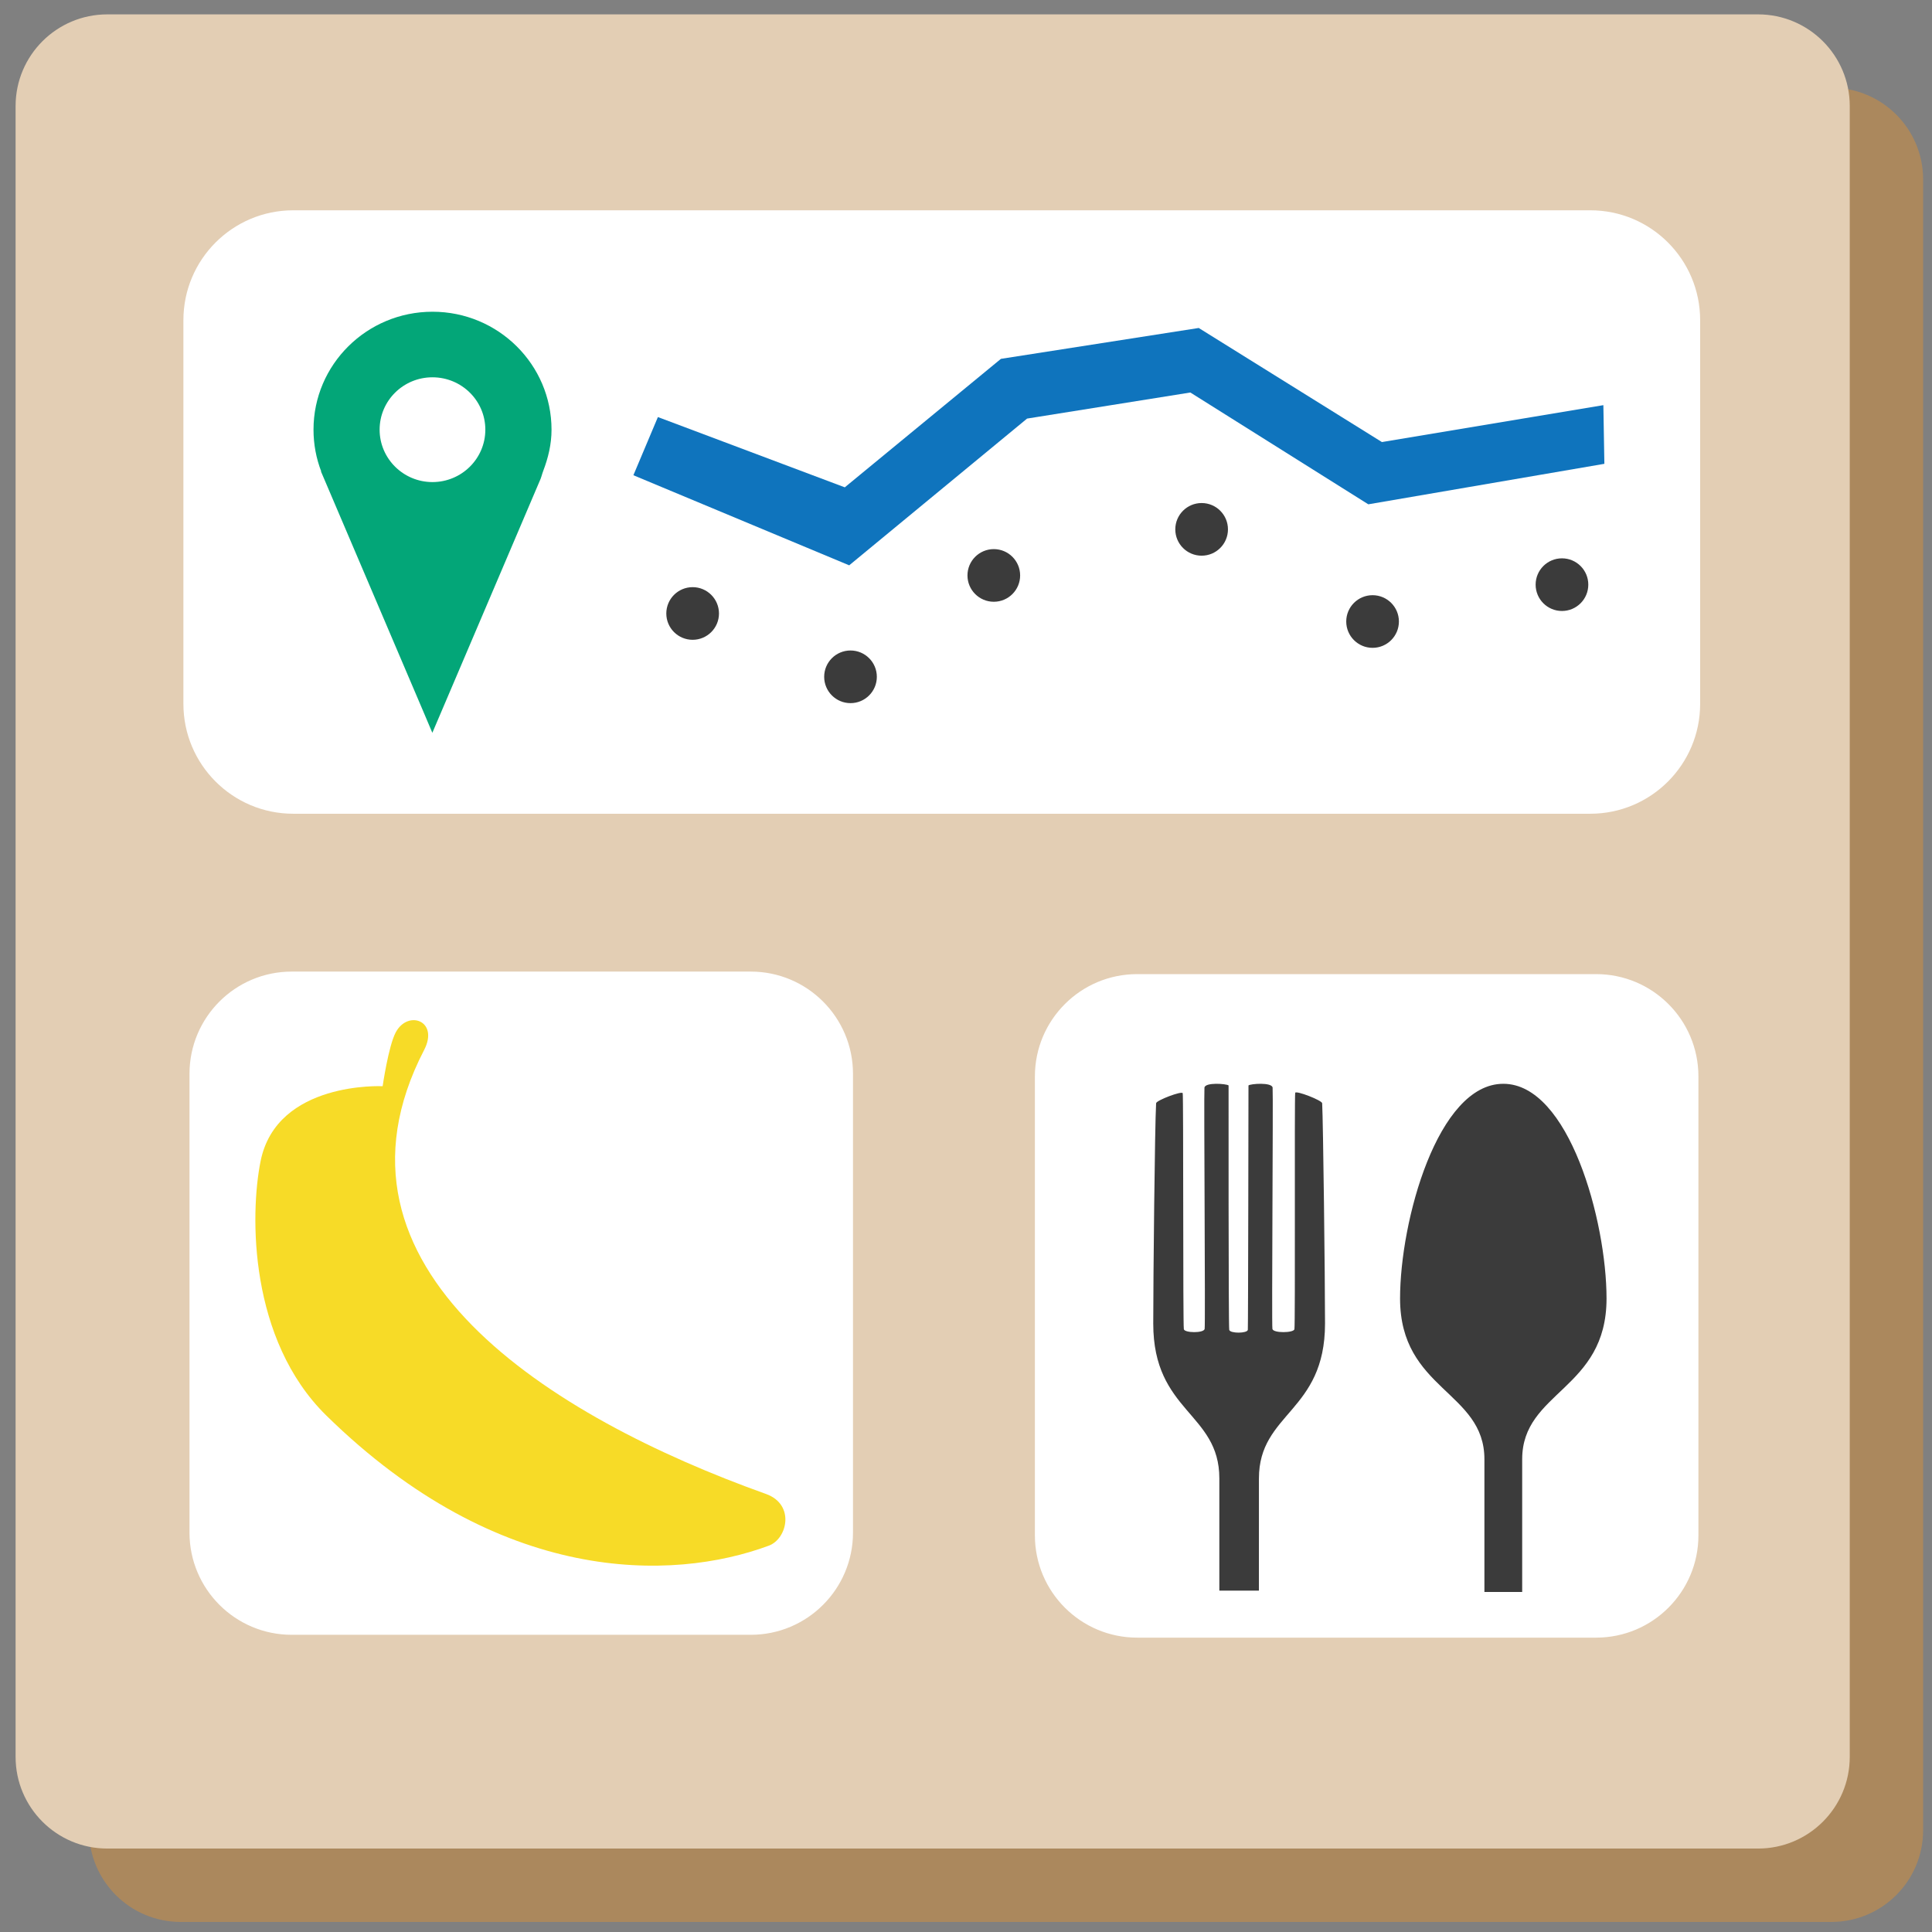 <?xml version="1.0" encoding="UTF-8" standalone="no"?>
<svg width="100px" height="100px" viewBox="0 0 100 100" version="1.1" xmlns="http://www.w3.org/2000/svg" xmlns:xlink="http://www.w3.org/1999/xlink" xmlns:sketch="http://www.bohemiancoding.com/sketch/ns">
    <rect x="0" y="0" width="100" height="100" fill="#808080" stroke="none"/>
    <!-- Generator: Sketch 3.2.2 (9983) - http://www.bohemiancoding.com/sketch -->
    <title>app-dashboard-nutrition</title>
    <desc>Created with Sketch.</desc>
    <defs></defs>
    <g id="Page-1" stroke="none" stroke-width="1" fill="none" fill-rule="evenodd" sketch:type="MSPage">
        <g id="2-UI-controls" sketch:type="MSArtboardGroup" transform="translate(-862, -83)">
            <g id="App---Nutrition-Dashboard" sketch:type="MSLayerGroup" transform="translate(862, 83)">
                <g id="Dashboard" transform="translate(51.852, 51.951) rotate(-0) translate(-51.852, -51.951) translate(4.153, 4.252)" fill="#AB885D" sketch:type="MSShapeGroup">
                    <path d="M95.388,5.037 C95.388,2.415 93.263,0.29 90.641,0.29 L5.198,0.29 C2.577,0.29 0.452,2.415 0.452,5.037 L0.452,90.48 C0.452,93.102 2.577,95.227 5.198,95.227 L90.641,95.227 C93.263,95.227 95.388,93.102 95.388,90.48 L95.388,5.037 L95.388,5.037 Z" id="Shape"></path>
                </g>
                <g id="Group" sketch:type="MSShapeGroup">
                    <g id="Dashboard1" transform="translate(48.055, 48.154) rotate(-0) translate(-48.055, -48.154) translate(0.355, 0.454)" fill="#E3CEB4">
                        <path d="M95.388,5.037 C95.388,2.415 93.263,0.29 90.641,0.29 L5.198,0.29 C2.577,0.29 0.452,2.415 0.452,5.037 L0.452,90.48 C0.452,93.102 2.577,95.227 5.198,95.227 L90.641,95.227 C93.263,95.227 95.388,93.102 95.388,90.48 L95.388,5.037 L95.388,5.037 Z" id="Shape"></path>
                    </g>
                    <g transform="translate(8.861, 10.127)">
                        <g id="Dashboard2" transform="translate(39.909, 16.324) rotate(-0) translate(-39.909, -16.324) translate(0.557, 0.344)" fill="#FFFFFF">
                            <path d="M78.581,6.101 C78.581,2.96 76.035,0.414 72.895,0.414 L5.761,0.414 C2.621,0.414 0.075,2.96 0.075,6.101 L0.075,25.961 C0.075,29.102 2.621,31.648 5.761,31.648 L72.895,31.648 C76.035,31.648 78.581,29.102 78.581,25.961 L78.581,6.101 L78.581,6.101 Z" id="Shape"></path>
                        </g>
                        <g id="Dashboard3" transform="translate(48.972, 12.975) rotate(-0) translate(-48.972, -12.975) translate(23.453, 6.774)" fill="#0F74BD">
                            <path d="M0.47,7.697 L11.64,12.36 L20.847,4.765 L29.298,3.415 L38.509,9.202 L50.728,7.106 L50.676,4.07 L39.214,5.98 L29.732,0.075 L19.493,1.673 L11.412,8.323 L1.739,4.686 L0.47,7.697 L0.47,7.697 Z" id="Shape"></path>
                        </g>
                        <g id="Dashboard4" transform="translate(49.33, 21.202) rotate(-0) translate(-49.33, -21.202) translate(25.242, 15.716)" fill="#3B3B3B">
                            <path d="M9.919,7.826 C10.672,7.826 11.282,8.436 11.282,9.188 C11.282,9.941 10.672,10.551 9.919,10.551 C9.166,10.551 8.556,9.941 8.556,9.188 C8.556,8.436 9.166,7.826 9.919,7.826 L9.919,7.826 Z M36.941,4.964 C37.694,4.964 38.304,5.574 38.304,6.326 C38.304,7.079 37.694,7.689 36.941,7.689 C36.189,7.689 35.578,7.079 35.578,6.326 C35.578,5.574 36.189,4.964 36.941,4.964 L36.941,4.964 Z M1.748,4.548 C2.5,4.548 3.111,5.158 3.111,5.911 C3.111,6.663 2.5,7.273 1.748,7.273 C0.995,7.273 0.385,6.663 0.385,5.911 C0.385,5.158 0.995,4.548 1.748,4.548 L1.748,4.548 Z M46.744,3.056 C47.497,3.056 48.107,3.666 48.107,4.418 C48.107,5.171 47.497,5.781 46.744,5.781 C45.991,5.781 45.381,5.171 45.381,4.418 C45.381,3.666 45.991,3.056 46.744,3.056 L46.744,3.056 Z M17.336,2.579 C18.089,2.579 18.699,3.189 18.699,3.941 C18.699,4.694 18.089,5.304 17.336,5.304 C16.584,5.304 15.973,4.694 15.973,3.941 C15.973,3.189 16.584,2.579 17.336,2.579 L17.336,2.579 Z M28.093,0.194 C28.846,0.194 29.456,0.804 29.456,1.557 C29.456,2.309 28.846,2.919 28.093,2.919 C27.34,2.919 26.73,2.309 26.73,1.557 C26.73,0.804 27.34,0.194 28.093,0.194 L28.093,0.194 Z" id="Shape"></path>
                        </g>
                        <g id="Dashboard5" transform="translate(13.675, 16.801) rotate(-0) translate(-13.675, -16.801) translate(7.235, 5.591)" fill="#03A678">
                            <path d="M6.291,0.417 C2.888,0.417 0.131,3.152 0.131,6.522 C0.131,7.282 0.272,8.012 0.53,8.681 L0.516,8.681 L0.736,9.196 L3.913,16.648 L5.814,21.108 L6.282,22.212 L11.833,9.189 C11.917,9.021 11.954,8.833 12.021,8.657 C12.276,7.988 12.451,7.279 12.451,6.524 C12.451,3.152 9.694,0.417 6.291,0.417 L6.291,0.417 Z M3.553,6.522 C3.553,5.024 4.777,3.811 6.287,3.811 C7.8,3.811 9.025,5.024 9.025,6.522 C9.025,8.018 7.8,9.234 6.287,9.234 C4.781,9.234 3.553,8.018 3.553,6.522 L3.553,6.522 Z" id="Shape"></path>
                        </g>
                    </g>
                    <g id="Dashboard6" transform="translate(48.77, 67.472) rotate(-0) translate(-48.77, -67.472) translate(9.418, 50.061)" fill="#FFFFFF">
                        <path d="M78.492,5.654 C78.492,2.73 76.121,0.359 73.197,0.359 L49.443,0.359 C46.519,0.359 44.148,2.73 44.148,5.654 L44.148,29.408 C44.148,32.332 46.519,34.703 49.443,34.703 L73.197,34.703 C76.121,34.703 78.492,32.332 78.492,29.408 L78.492,5.654 L78.492,5.654 Z M34.733,5.521 C34.733,2.598 32.364,0.228 29.441,0.228 L5.682,0.228 C2.759,0.228 0.39,2.598 0.39,5.521 L0.39,29.264 C0.39,32.187 2.759,34.556 5.682,34.556 L29.441,34.556 C32.364,34.556 34.733,32.187 34.733,29.264 L34.733,5.521 L34.733,5.521 Z" id="Shape"></path>
                    </g>
                    <g transform="translate(59.494, 55.696)" id="Shape" fill="#3B3B3B">
                        <path d="M23.66,11.514 C23.66,7.506 21.717,0.401 18.317,0.401 L18.316,0.401 C14.916,0.401 12.973,7.506 12.973,11.514 C12.973,16.251 17.339,16.311 17.339,19.833 C17.339,22.819 17.339,26.704 17.339,26.704 L19.294,26.704 C19.294,26.704 19.294,22.819 19.294,19.833 C19.294,16.311 23.66,16.251 23.66,11.514 L23.66,11.514 Z M5.668,20.827 C5.668,17.419 9.089,17.397 9.089,12.814 C9.089,10.449 8.993,2.343 8.941,1.407 C8.933,1.259 7.575,0.731 7.545,0.869 C7.502,1.062 7.555,12.841 7.505,13.104 C7.468,13.298 6.416,13.316 6.366,13.091 C6.322,12.889 6.411,0.95 6.376,0.602 C6.346,0.311 5.233,0.396 5.127,0.486 C5.127,0.486 5.111,13.024 5.093,13.137 C5.064,13.326 4.174,13.332 4.131,13.137 C4.089,12.941 4.097,0.486 4.097,0.486 C3.991,0.396 2.879,0.311 2.848,0.602 C2.813,0.95 2.902,12.889 2.858,13.091 C2.808,13.316 1.819,13.298 1.782,13.104 C1.731,12.841 1.766,1.084 1.723,0.89 C1.693,0.752 0.354,1.259 0.346,1.407 C0.278,2.629 0.198,10.449 0.198,12.814 C0.198,17.397 3.619,17.419 3.619,20.827 C3.619,23.716 3.619,26.635 3.619,26.635 L5.667,26.635 C5.667,26.635 5.667,23.716 5.668,20.827 L5.668,20.827 Z"></path>
                    </g>
                    <g transform="translate(27.619, 67.322) scale(1, -1) rotate(164) translate(-27.619, -67.322) translate(11.75, 54.94)" id="Shape" fill="#F7DB27">
                        <path d="M26.557,1.003 C26.723,1.788 26.439,3.866 26.439,3.866 C26.439,3.866 31.783,5.111 31.443,9.333 C31.216,12.161 29.472,18.384 24.538,21.057 C13.498,27.037 4.98,24.387 0.671,21.217 C-0.159,20.606 -0.053,18.787 1.551,18.684 C13.299,17.931 27.416,13.991 24.892,1.471 C24.555,-0.203 26.28,-0.312 26.557,1.003 L26.557,1.003 Z"></path>
                    </g>
                </g>
            </g>
        </g>
    </g>
</svg>